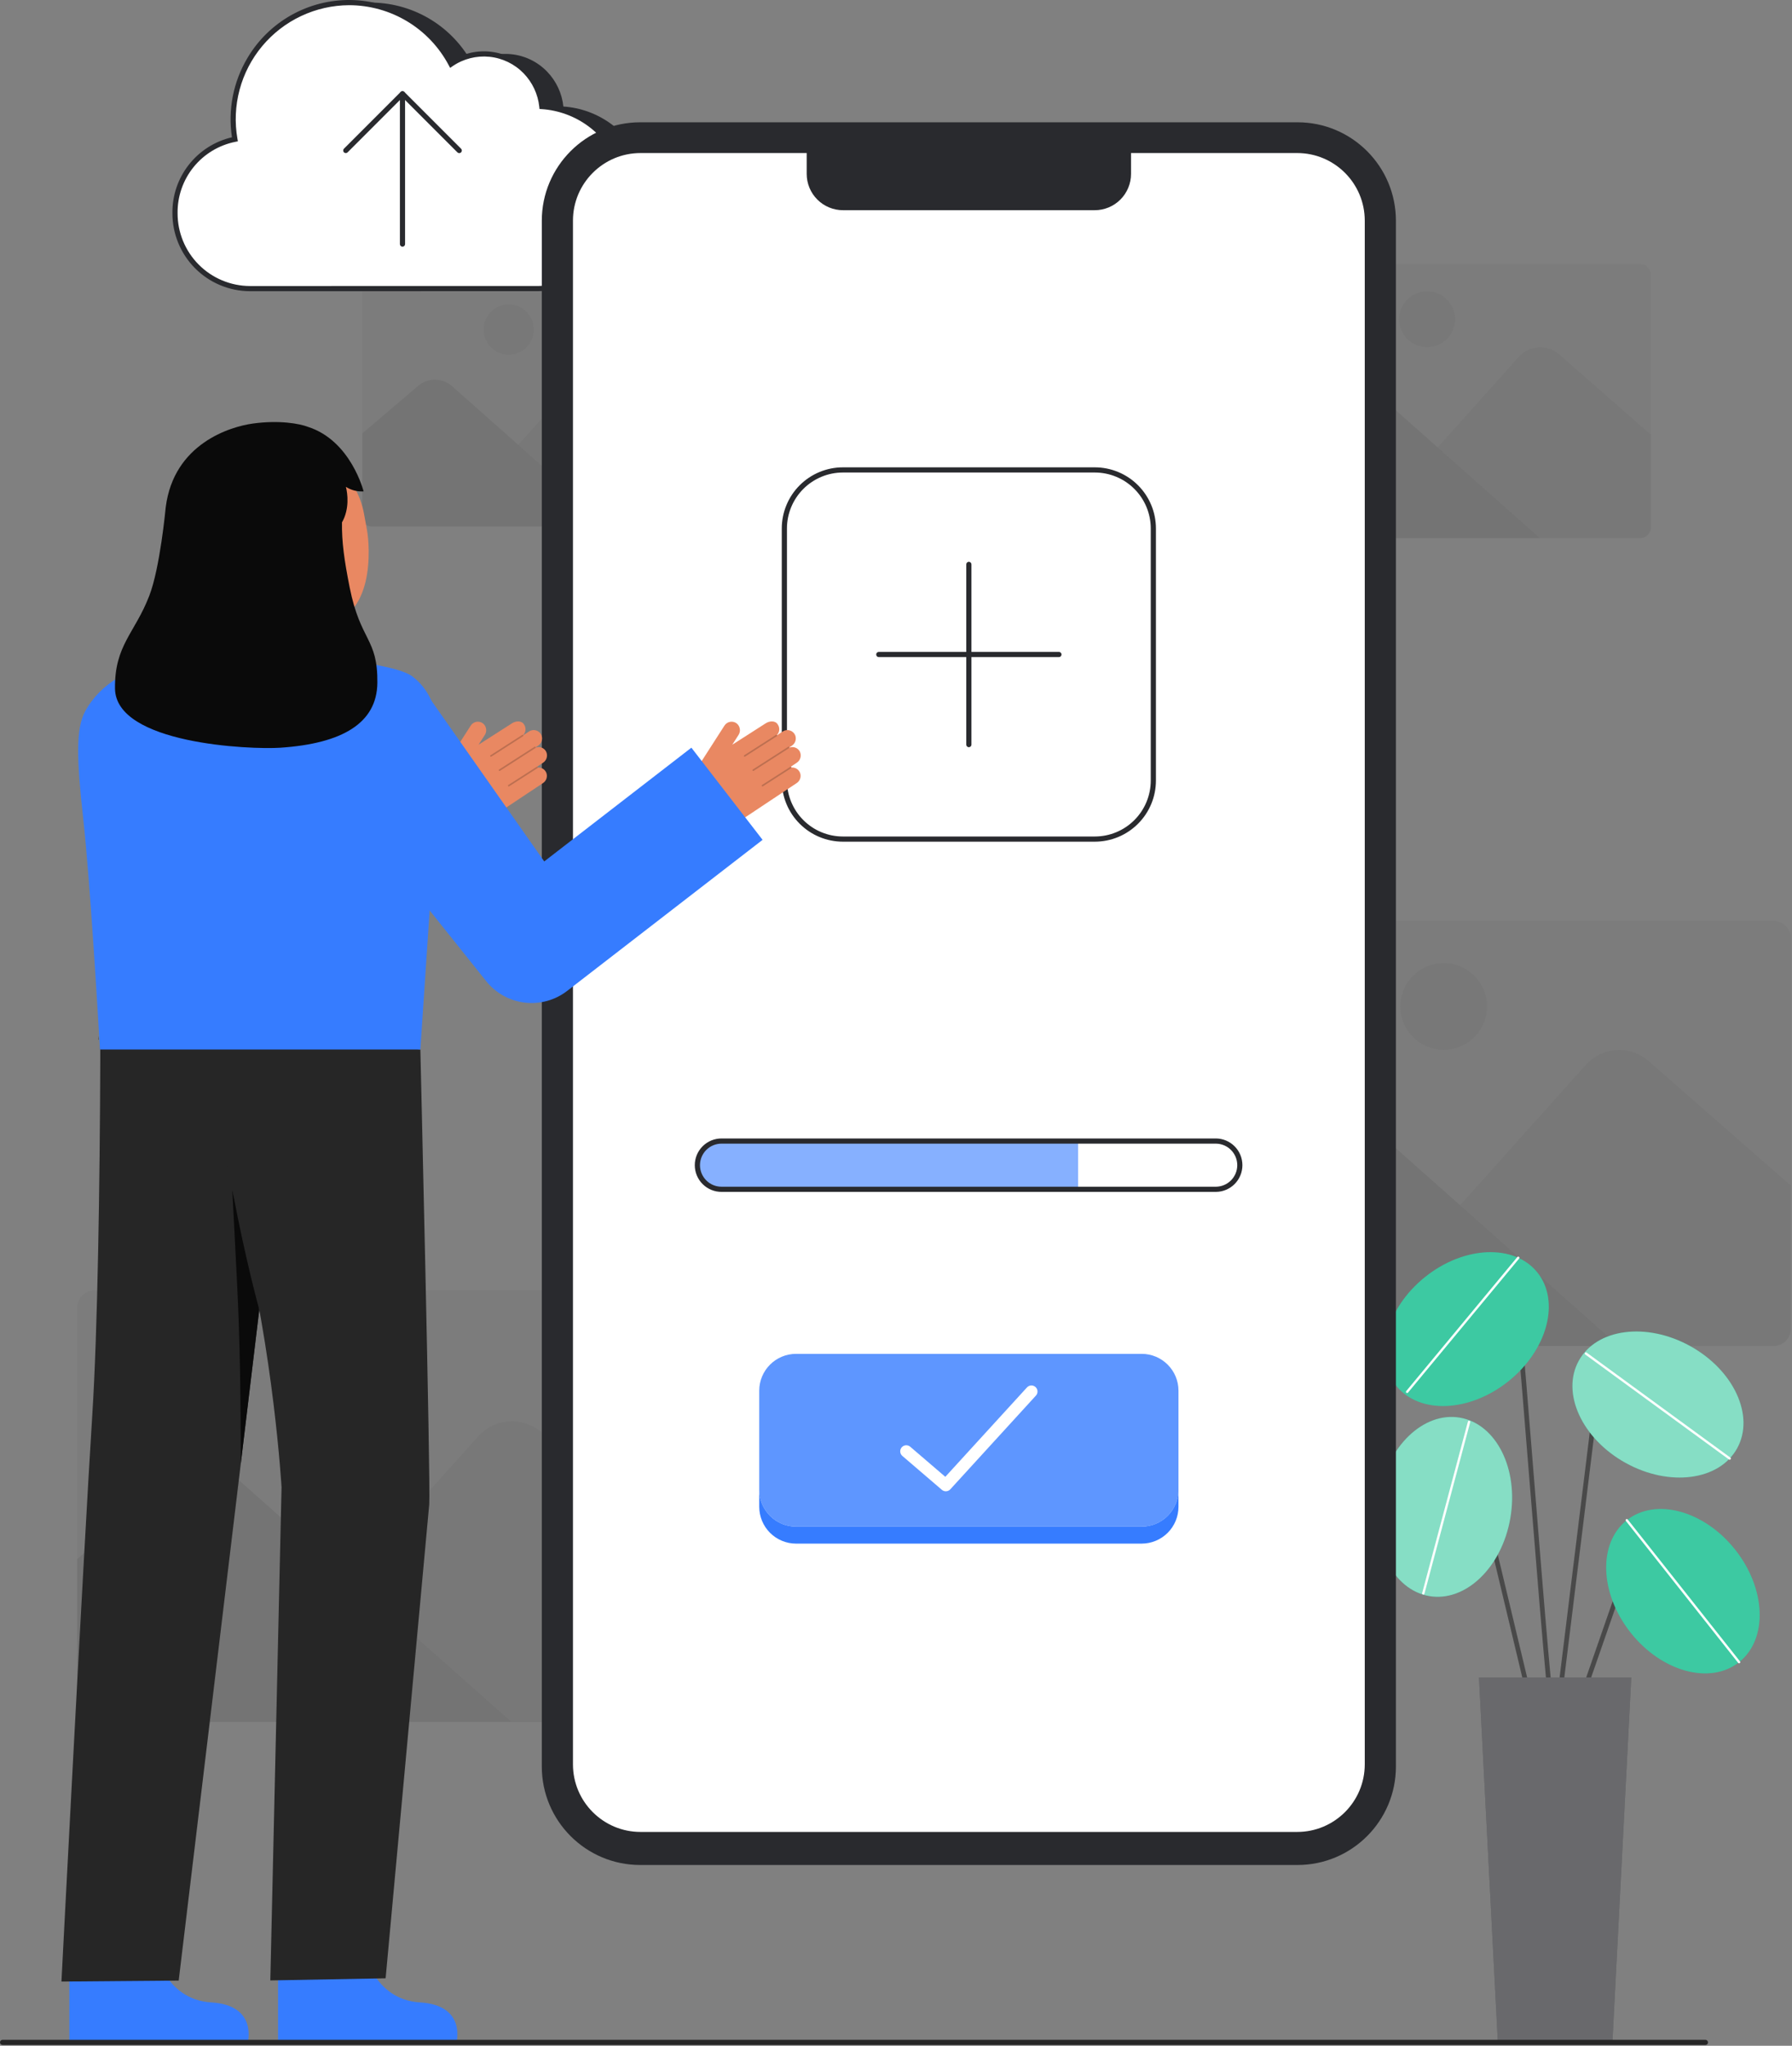 <svg width="241" height="275" viewBox="0 0 241 275" fill="none" xmlns="http://www.w3.org/2000/svg">
<rect x="0" y="0" width="241" height="275" fill="#808080" stroke="none"/>
<path opacity="0.05" d="M220.526 35.497H171.527C170.692 35.497 170.016 36.174 170.016 37.009V70.84C170.016 71.675 170.692 72.351 171.527 72.351H220.526C221.361 72.351 222.037 71.675 222.037 70.84V37.009C222.037 36.174 221.361 35.497 220.526 35.497Z" fill="#292A2E"/>
<path opacity="0.05" d="M191.924 46.679C194.003 46.679 195.688 44.993 195.688 42.914C195.688 40.836 194.003 39.15 191.924 39.15C189.845 39.15 188.159 40.836 188.159 42.914C188.159 44.993 189.845 46.679 191.924 46.679Z" fill="#292A2E"/>
<path opacity="0.05" d="M193.343 60.142L204.255 47.968C204.936 47.208 205.889 46.747 206.908 46.686C207.927 46.624 208.929 46.967 209.697 47.639L222.037 58.444V70.846C222.037 71.245 221.879 71.628 221.597 71.91C221.314 72.193 220.931 72.351 220.532 72.351H207.12" fill="#292A2E"/>
<path opacity="0.1" d="M207.12 72.351L183.459 51.382C182.76 50.763 181.861 50.416 180.926 50.407C179.992 50.397 179.086 50.726 178.374 51.331L170.016 58.444V70.99C170.016 71.169 170.051 71.346 170.12 71.511C170.188 71.676 170.289 71.826 170.415 71.953C170.542 72.079 170.692 72.179 170.857 72.248C171.022 72.316 171.199 72.351 171.378 72.351H207.12Z" fill="#292A2E"/>
<path opacity="0.05" d="M94.144 37.627H50.071C49.32 37.627 48.712 38.235 48.712 38.986V69.416C48.712 70.166 49.32 70.775 50.071 70.775H94.144C94.894 70.775 95.503 70.166 95.503 69.416V38.986C95.503 38.235 94.894 37.627 94.144 37.627Z" fill="#292A2E"/>
<path opacity="0.05" d="M68.417 47.683C70.287 47.683 71.802 46.167 71.802 44.298C71.802 42.428 70.287 40.912 68.417 40.912C66.547 40.912 65.031 42.428 65.031 44.298C65.031 46.167 66.547 47.683 68.417 47.683Z" fill="#292A2E"/>
<path opacity="0.05" d="M69.693 59.792L79.508 48.843C80.121 48.16 80.978 47.745 81.895 47.69C82.811 47.634 83.712 47.942 84.403 48.547L95.503 58.266V69.419C95.503 69.778 95.36 70.123 95.106 70.377C94.852 70.631 94.508 70.773 94.148 70.773H82.085" fill="#292A2E"/>
<path opacity="0.1" d="M82.085 70.776L60.803 51.917C60.174 51.359 59.365 51.048 58.525 51.039C57.684 51.031 56.87 51.326 56.23 51.871L48.714 58.268V69.553C48.714 69.877 48.843 70.189 49.072 70.419C49.302 70.648 49.614 70.778 49.938 70.778L82.085 70.776Z" fill="#292A2E"/>
<path d="M36.498 38.797C33.994 38.779 31.586 37.837 29.735 36.151C27.885 34.465 26.723 32.154 26.474 29.663C26.224 27.172 26.904 24.677 28.383 22.657C29.862 20.637 32.036 19.236 34.486 18.722C33.833 15.014 34.539 11.195 36.476 7.966C37.881 5.591 39.894 3.633 42.308 2.295C44.721 0.957 47.448 0.287 50.207 0.353C52.966 0.419 55.657 1.22 58.004 2.672C60.35 4.125 62.267 6.177 63.557 8.616C65.074 7.574 66.91 7.103 68.742 7.285C70.573 7.467 72.281 8.291 73.563 9.612C74.805 10.889 75.581 12.547 75.767 14.319C78.09 14.476 80.32 15.29 82.198 16.668C84.075 18.045 85.522 19.928 86.369 22.096C87.216 24.265 87.429 26.63 86.983 28.915C86.537 31.2 85.45 33.311 83.849 35.001C82.751 36.167 81.432 37.102 79.969 37.752C78.506 38.403 76.928 38.756 75.327 38.791L36.498 38.797Z" fill="#292A2E"/>
<path d="M33.602 38.797C31.099 38.779 28.691 37.837 26.84 36.151C24.99 34.465 23.828 32.154 23.579 29.663C23.329 27.172 24.009 24.677 25.488 22.657C26.967 20.637 29.141 19.236 31.591 18.722C30.938 15.014 31.644 11.195 33.581 7.966C34.986 5.591 36.999 3.633 39.413 2.295C41.826 0.957 44.553 0.287 47.312 0.353C50.071 0.419 52.762 1.22 55.109 2.672C57.455 4.125 59.372 6.177 60.662 8.616C62.179 7.574 64.016 7.103 65.847 7.285C67.678 7.467 69.386 8.291 70.668 9.612C71.91 10.889 72.686 12.547 72.872 14.319C75.195 14.476 77.425 15.29 79.302 16.668C81.18 18.045 82.627 19.928 83.474 22.096C84.321 24.265 84.534 26.63 84.088 28.915C83.642 31.2 82.555 33.311 80.954 35.001C79.856 36.167 78.537 37.102 77.074 37.752C75.611 38.403 74.033 38.756 72.432 38.791L33.602 38.797Z" fill="white"/>
<path d="M33.602 39.145C30.832 39.132 28.179 38.021 26.227 36.055C24.274 34.089 23.181 31.428 23.188 28.657C23.158 26.299 23.936 24 25.393 22.145C26.849 20.289 28.896 18.986 31.194 18.453C30.631 14.764 31.369 10.994 33.281 7.789C34.701 5.388 36.729 3.404 39.16 2.037C41.592 0.67 44.34 -0.032 47.129 0.001C49.918 0.035 52.649 0.803 55.047 2.228C57.444 3.654 59.423 5.686 60.785 8.12C62.364 7.143 64.229 6.734 66.072 6.961C67.914 7.189 69.624 8.039 70.917 9.371C72.143 10.633 72.936 12.251 73.182 13.993C75.542 14.207 77.794 15.082 79.681 16.516C81.567 17.95 83.012 19.887 83.849 22.104C84.686 24.321 84.882 26.729 84.415 29.052C83.948 31.376 82.836 33.52 81.206 35.241C80.076 36.44 78.72 37.402 77.215 38.071C75.71 38.74 74.086 39.103 72.44 39.139L33.602 39.145ZM46.943 0.698C44.713 0.709 42.514 1.207 40.497 2.156C38.48 3.106 36.695 4.484 35.266 6.195C33.837 7.905 32.798 9.907 32.222 12.061C31.647 14.214 31.548 16.468 31.933 18.663L31.991 18.997L31.659 19.064C29.447 19.503 27.457 20.703 26.037 22.455C24.617 24.207 23.855 26.402 23.883 28.657C23.877 31.244 24.896 33.727 26.718 35.563C28.54 37.398 31.016 38.436 33.602 38.449L72.432 38.444C73.986 38.409 75.517 38.066 76.936 37.434C78.356 36.802 79.636 35.894 80.701 34.763C82.257 33.12 83.313 31.069 83.746 28.849C84.18 26.629 83.973 24.331 83.15 22.224C82.327 20.118 80.922 18.288 79.098 16.95C77.274 15.612 75.108 14.82 72.851 14.667L72.556 14.649L72.526 14.356C72.347 12.662 71.605 11.078 70.419 9.856C69.194 8.594 67.563 7.806 65.813 7.632C64.064 7.458 62.309 7.908 60.859 8.904L60.538 9.125L60.355 8.781C59.064 6.342 57.134 4.301 54.771 2.877C52.408 1.453 49.702 0.7 46.943 0.698Z" fill="#292A2E"/>
<path d="M54.13 33.162C54.037 33.162 53.949 33.125 53.883 33.06C53.818 32.995 53.782 32.906 53.782 32.814V12.604C53.782 12.511 53.818 12.423 53.883 12.358C53.949 12.292 54.037 12.256 54.13 12.256C54.222 12.256 54.31 12.292 54.376 12.358C54.441 12.423 54.477 12.511 54.477 12.604V32.814C54.477 32.906 54.441 32.995 54.376 33.06C54.31 33.125 54.222 33.162 54.13 33.162Z" fill="#292A2E"/>
<path d="M61.762 20.584C61.717 20.584 61.671 20.575 61.629 20.558C61.587 20.54 61.549 20.515 61.516 20.482L54.13 13.096L46.743 20.482C46.678 20.546 46.59 20.581 46.498 20.58C46.407 20.579 46.32 20.542 46.255 20.478C46.191 20.413 46.154 20.326 46.154 20.235C46.153 20.144 46.188 20.056 46.251 19.99L53.883 12.358C53.95 12.295 54.038 12.26 54.129 12.26C54.221 12.26 54.309 12.295 54.376 12.358L62.008 19.99C62.057 20.039 62.09 20.101 62.103 20.168C62.117 20.236 62.11 20.306 62.083 20.369C62.057 20.433 62.013 20.487 61.955 20.525C61.898 20.564 61.831 20.584 61.762 20.584H61.762Z" fill="#292A2E"/>
<path opacity="0.05" d="M238.506 123.792H162.528C161.234 123.792 160.185 124.841 160.185 126.135V178.593C160.185 179.887 161.234 180.937 162.528 180.937H238.506C239.8 180.937 240.849 179.887 240.849 178.593V126.135C240.849 124.841 239.8 123.792 238.506 123.792Z" fill="#292A2E"/>
<path opacity="0.05" d="M194.155 141.129C197.378 141.129 199.991 138.516 199.991 135.293C199.991 132.069 197.378 129.456 194.155 129.456C190.931 129.456 188.318 132.069 188.318 135.293C188.318 138.516 190.931 141.129 194.155 141.129Z" fill="#292A2E"/>
<path opacity="0.05" d="M196.355 162.004L213.276 143.129C214.332 141.95 215.81 141.236 217.39 141.14C218.969 141.044 220.523 141.576 221.714 142.618L240.849 159.372V178.602C240.849 179.221 240.603 179.815 240.165 180.253C239.727 180.691 239.133 180.936 238.514 180.936H217.718" fill="#292A2E"/>
<path opacity="0.1" d="M217.718 180.936L181.029 148.422C179.945 147.462 178.55 146.924 177.102 146.91C175.653 146.895 174.248 147.404 173.145 148.343L160.185 159.373V178.826C160.185 179.104 160.24 179.378 160.346 179.634C160.452 179.891 160.607 180.123 160.803 180.319C160.999 180.516 161.232 180.671 161.488 180.777C161.744 180.883 162.019 180.938 162.296 180.938L217.718 180.936Z" fill="#292A2E"/>
<path opacity="0.05" d="M89.921 173.443H12.758C11.444 173.443 10.378 174.508 10.378 175.822V229.099C10.378 230.414 11.444 231.479 12.758 231.479H89.921C91.235 231.479 92.3 230.414 92.3 229.099V175.822C92.3 174.508 91.235 173.443 89.921 173.443Z" fill="#292A2E"/>
<path opacity="0.05" d="M44.878 191.051C48.151 191.051 50.806 188.397 50.806 185.123C50.806 181.849 48.151 179.195 44.878 179.195C41.604 179.195 38.95 181.849 38.95 185.123C38.95 188.397 41.604 191.051 44.878 191.051Z" fill="#292A2E"/>
<path opacity="0.05" d="M47.113 212.252L64.298 193.079C65.371 191.882 66.872 191.157 68.476 191.06C70.08 190.963 71.658 191.502 72.867 192.561L92.301 209.576V229.106C92.301 229.418 92.24 229.726 92.121 230.014C92.001 230.301 91.827 230.563 91.607 230.783C91.386 231.003 91.125 231.178 90.838 231.297C90.55 231.416 90.242 231.477 89.93 231.477H68.809" fill="#292A2E"/>
<path opacity="0.1" d="M68.809 231.479L31.547 198.458C30.446 197.482 29.03 196.937 27.559 196.922C26.088 196.907 24.66 197.424 23.54 198.377L10.378 209.576V229.333C10.378 229.902 10.604 230.447 11.006 230.849C11.408 231.251 11.954 231.477 12.522 231.477L68.809 231.479Z" fill="#292A2E"/>
<path d="M209.143 233.272C209.059 233.272 208.979 233.239 208.92 233.179C208.474 232.734 207.749 224.565 205.794 200.244C204.994 190.293 204.239 180.893 203.687 175.18C203.648 174.772 203.49 174.725 203.438 174.709C202.683 174.482 200.388 176.292 199.106 177.876C199.053 177.938 198.977 177.978 198.895 177.985C198.813 177.993 198.731 177.968 198.667 177.916C198.602 177.865 198.561 177.79 198.551 177.708C198.542 177.626 198.564 177.543 198.615 177.478C199.462 176.43 202.224 173.683 203.62 174.103C203.901 174.187 204.25 174.432 204.316 175.118C204.867 180.836 205.623 190.238 206.423 200.192C207.611 214.972 208.957 231.716 209.399 232.77C209.433 232.818 209.453 232.873 209.457 232.931C209.461 232.989 209.45 233.047 209.423 233.099C209.397 233.15 209.356 233.194 209.307 233.224C209.257 233.254 209.2 233.271 209.142 233.271L209.143 233.272Z" fill="#494949"/>
<path d="M202.875 185.664C208.119 181.461 209.857 174.918 206.757 171.051C203.657 167.184 196.894 167.457 191.65 171.66C186.406 175.863 184.668 182.406 187.768 186.273C190.868 190.14 197.631 189.867 202.875 185.664Z" fill="#0CBC8B"/>
<path opacity="0.2" d="M202.875 185.664C208.119 181.461 209.857 174.918 206.757 171.051C203.657 167.184 196.894 167.457 191.65 171.66C186.406 175.863 184.668 182.406 187.768 186.273C190.868 190.14 197.631 189.867 202.875 185.664Z" fill="white"/>
<path d="M189.238 187.256C189.208 187.256 189.178 187.247 189.153 187.231C189.128 187.215 189.108 187.192 189.095 187.165C189.082 187.138 189.078 187.108 189.081 187.078C189.085 187.048 189.097 187.02 189.116 186.997L204.061 168.976C204.088 168.943 204.126 168.923 204.168 168.919C204.21 168.915 204.251 168.928 204.283 168.955C204.316 168.981 204.336 169.02 204.34 169.062C204.344 169.103 204.331 169.145 204.304 169.177L189.358 187.199C189.344 187.217 189.325 187.231 189.304 187.241C189.284 187.251 189.261 187.256 189.238 187.256Z" fill="white"/>
<path d="M212.403 229.41C212.367 229.41 212.332 229.404 212.298 229.392C212.219 229.364 212.154 229.307 212.118 229.231C212.081 229.156 212.076 229.069 212.104 228.99L217.717 212.847C217.882 212.373 218.163 211.947 218.536 211.61C218.908 211.273 219.359 211.034 219.847 210.917C220.335 210.799 220.845 210.806 221.33 210.936C221.815 211.067 222.26 211.317 222.623 211.664L225.591 214.499C225.621 214.527 225.645 214.562 225.661 214.6C225.678 214.638 225.687 214.679 225.688 214.72C225.689 214.762 225.682 214.803 225.667 214.841C225.652 214.88 225.629 214.916 225.601 214.946C225.572 214.976 225.538 215 225.5 215.016C225.462 215.033 225.421 215.042 225.379 215.043C225.338 215.044 225.297 215.037 225.258 215.022C225.219 215.007 225.184 214.984 225.154 214.956L222.186 212.121C221.9 211.847 221.549 211.649 221.166 211.546C220.783 211.443 220.38 211.438 219.994 211.531C219.609 211.624 219.253 211.812 218.959 212.079C218.665 212.345 218.443 212.681 218.313 213.056L212.699 229.201C212.677 229.262 212.637 229.315 212.584 229.352C212.531 229.389 212.468 229.41 212.403 229.41Z" fill="#494949"/>
<path d="M233.884 223.435C237.77 220.359 237.539 213.593 233.368 208.324C229.197 203.054 222.665 201.276 218.779 204.352C214.893 207.428 215.124 214.193 219.295 219.463C223.466 224.732 229.998 226.51 233.884 223.435Z" fill="#0CBC8B"/>
<path d="M206.593 232.243C206.522 232.243 206.453 232.219 206.397 232.175C206.341 232.131 206.302 232.069 206.286 232L196.866 192.611C196.801 192.343 196.664 192.097 196.47 191.901C196.275 191.706 196.03 191.567 195.761 191.502C195.493 191.436 195.212 191.446 194.949 191.53C194.686 191.614 194.451 191.769 194.27 191.978L191.367 195.334C191.312 195.397 191.234 195.436 191.15 195.442C191.067 195.448 190.984 195.421 190.921 195.366C190.857 195.311 190.818 195.233 190.812 195.15C190.806 195.066 190.834 194.984 190.888 194.92L193.792 191.565C194.049 191.268 194.383 191.047 194.756 190.928C195.13 190.809 195.53 190.795 195.911 190.888C196.293 190.981 196.641 191.177 196.918 191.455C197.195 191.733 197.389 192.083 197.481 192.464L206.901 231.853C206.912 231.9 206.912 231.948 206.902 231.995C206.892 232.041 206.871 232.085 206.841 232.122C206.812 232.16 206.774 232.19 206.731 232.211C206.688 232.232 206.641 232.242 206.593 232.242L206.593 232.243Z" fill="#494949"/>
<path d="M203.118 204.086C204.263 197.464 201.233 191.411 196.349 190.567C191.465 189.722 186.578 194.406 185.433 201.028C184.288 207.65 187.318 213.703 192.202 214.548C197.086 215.392 201.973 210.709 203.118 204.086Z" fill="#0CBC8B"/>
<path d="M209.144 233.272C209.131 233.272 209.118 233.271 209.105 233.27C209.022 233.259 208.946 233.217 208.894 233.15C208.843 233.084 208.819 233.001 208.83 232.917L214.845 184.077C214.911 183.545 215.129 183.043 215.473 182.632C215.817 182.221 216.272 181.918 216.784 181.759C217.296 181.601 217.843 181.593 218.359 181.738C218.875 181.883 219.338 182.173 219.693 182.575L226.569 190.362C226.598 190.393 226.62 190.429 226.635 190.469C226.649 190.509 226.656 190.551 226.654 190.593C226.651 190.635 226.641 190.677 226.623 190.715C226.604 190.753 226.578 190.787 226.547 190.815C226.515 190.843 226.478 190.864 226.438 190.877C226.398 190.891 226.356 190.896 226.313 190.893C226.271 190.889 226.23 190.878 226.193 190.858C226.155 190.839 226.122 190.812 226.095 190.78L219.219 182.992C218.945 182.682 218.587 182.457 218.188 182.345C217.789 182.233 217.366 182.239 216.971 182.361C216.575 182.484 216.223 182.718 215.957 183.036C215.691 183.354 215.523 183.742 215.472 184.153L209.457 232.995C209.447 233.072 209.41 233.142 209.353 233.193C209.295 233.244 209.221 233.272 209.144 233.272Z" fill="#494949"/>
<path d="M233.62 194.691C236.019 190.354 233.197 184.201 227.316 180.948C221.435 177.695 214.723 178.574 212.325 182.911C209.926 187.248 212.748 193.4 218.629 196.653C224.51 199.906 231.222 199.027 233.62 194.691Z" fill="#0CBC8B"/>
<path opacity="0.2" d="M233.884 223.435C237.77 220.359 237.539 213.593 233.368 208.324C229.197 203.054 222.665 201.276 218.779 204.352C214.893 207.428 215.124 214.193 219.295 219.463C223.466 224.732 229.998 226.51 233.884 223.435Z" fill="white"/>
<path opacity="0.5" d="M203.118 204.086C204.263 197.464 201.233 191.411 196.349 190.567C191.465 189.722 186.578 194.406 185.433 201.028C184.288 207.65 187.318 213.703 192.202 214.548C197.086 215.392 201.973 210.709 203.118 204.086Z" fill="white"/>
<path opacity="0.5" d="M233.62 194.691C236.019 190.354 233.197 184.201 227.316 180.948C221.435 177.695 214.723 178.574 212.325 182.911C209.926 187.248 212.748 193.4 218.629 196.653C224.51 199.906 231.222 199.027 233.62 194.691Z" fill="white"/>
<path d="M216.837 274.714H201.449L198.899 225.48H219.387L216.837 274.714Z" fill="#292A2E"/>
<path opacity="0.3" d="M216.837 274.714H201.449L198.899 225.48H219.387L216.837 274.714Z" fill="white"/>
<path d="M233.884 223.591C233.86 223.591 233.837 223.586 233.815 223.575C233.794 223.565 233.775 223.55 233.76 223.531L218.656 204.449C218.643 204.432 218.634 204.414 218.628 204.394C218.622 204.374 218.621 204.353 218.623 204.332C218.626 204.312 218.632 204.292 218.642 204.274C218.652 204.256 218.666 204.24 218.682 204.227C218.698 204.214 218.717 204.204 218.737 204.199C218.757 204.193 218.778 204.191 218.798 204.194C218.819 204.196 218.839 204.202 218.857 204.213C218.875 204.223 218.891 204.236 218.904 204.252L234.009 223.335C234.027 223.358 234.039 223.386 234.042 223.416C234.046 223.445 234.04 223.475 234.028 223.502C234.015 223.529 233.994 223.551 233.969 223.567C233.944 223.583 233.915 223.591 233.885 223.591H233.884Z" fill="white"/>
<path d="M232.616 196.22C232.582 196.22 232.55 196.209 232.523 196.189L213.193 182.075C213.177 182.063 213.162 182.048 213.152 182.03C213.141 182.012 213.134 181.993 213.13 181.972C213.127 181.952 213.128 181.931 213.133 181.911C213.138 181.89 213.147 181.871 213.159 181.855C213.171 181.838 213.187 181.824 213.204 181.813C213.222 181.802 213.242 181.795 213.262 181.792C213.283 181.789 213.304 181.789 213.324 181.794C213.344 181.799 213.363 181.808 213.38 181.82L232.709 195.934C232.736 195.953 232.756 195.981 232.766 196.013C232.776 196.045 232.776 196.079 232.766 196.111C232.756 196.142 232.735 196.17 232.708 196.19C232.681 196.209 232.649 196.22 232.615 196.22H232.616Z" fill="white"/>
<path d="M191.417 214.343C191.403 214.343 191.389 214.341 191.376 214.338C191.336 214.327 191.301 214.301 191.28 214.264C191.259 214.228 191.253 214.185 191.264 214.145L197.417 191.091C197.422 191.07 197.431 191.051 197.444 191.034C197.456 191.017 197.472 191.003 197.49 190.992C197.508 190.981 197.528 190.974 197.549 190.971C197.57 190.968 197.591 190.97 197.612 190.975C197.632 190.98 197.651 190.99 197.668 191.003C197.684 191.016 197.698 191.032 197.709 191.05C197.719 191.069 197.725 191.089 197.728 191.11C197.73 191.131 197.728 191.152 197.722 191.172L191.569 214.226C191.56 214.26 191.541 214.289 191.513 214.31C191.486 214.332 191.452 214.343 191.417 214.343Z" fill="white"/>
<path d="M174.492 16.438H86.104C78.792 16.438 72.865 22.366 72.865 29.678V237.458C72.865 244.77 78.792 250.698 86.104 250.698H174.492C181.805 250.698 187.732 244.77 187.732 237.458V29.678C187.732 22.366 181.805 16.438 174.492 16.438Z" fill="#292A2E"/>
<path d="M174.451 20.572H86.146C81.125 20.572 77.055 24.642 77.055 29.663V237.164C77.055 242.184 81.125 246.255 86.146 246.255H174.451C179.472 246.255 183.542 242.184 183.542 237.164V29.663C183.542 24.642 179.472 20.572 174.451 20.572Z" fill="white"/>
<path d="M108.489 18.863H152.108V23.376C152.108 24.671 151.593 25.912 150.678 26.827C149.763 27.742 148.521 28.256 147.227 28.256H113.371C112.077 28.256 110.835 27.742 109.92 26.826C109.004 25.911 108.49 24.669 108.49 23.375V18.863H108.489Z" fill="#292A2E"/>
<path d="M147.242 63.169H113.355C109.009 63.169 105.486 66.692 105.486 71.037V104.925C105.486 109.27 109.009 112.793 113.355 112.793H147.242C151.588 112.793 155.111 109.27 155.111 104.925V71.037C155.111 66.692 151.588 63.169 147.242 63.169Z" fill="white"/>
<path d="M147.242 113.141H113.355C111.177 113.139 109.088 112.272 107.548 110.732C106.007 109.192 105.141 107.103 105.138 104.925V71.037C105.141 68.859 106.007 66.77 107.548 65.23C109.088 63.69 111.177 62.823 113.355 62.821H147.242C149.42 62.823 151.509 63.69 153.049 65.23C154.589 66.77 155.456 68.859 155.458 71.037V104.925C155.456 107.103 154.59 109.192 153.049 110.732C151.509 112.272 149.42 113.139 147.242 113.141ZM113.355 63.517C111.361 63.519 109.449 64.312 108.04 65.722C106.63 67.132 105.837 69.043 105.834 71.037V104.925C105.837 106.919 106.63 108.83 108.04 110.24C109.449 111.65 111.361 112.443 113.355 112.445H147.242C149.236 112.443 151.147 111.65 152.557 110.24C153.967 108.83 154.76 106.919 154.763 104.925V71.037C154.76 69.043 153.967 67.132 152.557 65.722C151.147 64.312 149.236 63.519 147.242 63.517H113.355Z" fill="#292A2E"/>
<path opacity="0.6" d="M144.989 153.384V159.869H97.065C96.205 159.869 95.38 159.528 94.772 158.92C94.164 158.311 93.822 157.487 93.822 156.626C93.822 155.766 94.164 154.942 94.772 154.333C95.38 153.725 96.205 153.384 97.065 153.384H144.989Z" fill="#367CFF"/>
<path d="M163.531 160.218H97.066C96.591 160.223 96.121 160.133 95.681 159.955C95.241 159.777 94.841 159.513 94.504 159.179C94.166 158.845 93.899 158.447 93.716 158.009C93.533 157.571 93.439 157.101 93.439 156.627C93.439 156.152 93.533 155.682 93.716 155.244C93.899 154.806 94.166 154.409 94.504 154.075C94.841 153.741 95.241 153.477 95.681 153.298C96.121 153.12 96.591 153.031 97.066 153.035H163.531C164.477 153.045 165.382 153.427 166.048 154.1C166.714 154.772 167.087 155.68 167.087 156.627C167.087 157.573 166.714 158.481 166.048 159.154C165.382 159.826 164.477 160.209 163.531 160.218ZM97.066 153.731C96.683 153.727 96.303 153.799 95.948 153.942C95.593 154.086 95.27 154.299 94.998 154.568C94.726 154.837 94.51 155.158 94.362 155.511C94.215 155.865 94.139 156.244 94.139 156.627C94.139 157.01 94.215 157.389 94.362 157.742C94.51 158.096 94.726 158.416 94.998 158.685C95.27 158.955 95.593 159.167 95.948 159.311C96.303 159.455 96.683 159.526 97.066 159.522H163.531C164.293 159.514 165.022 159.205 165.558 158.663C166.094 158.121 166.395 157.389 166.395 156.627C166.395 155.864 166.094 155.132 165.558 154.59C165.022 154.048 164.293 153.74 163.531 153.731H97.066Z" fill="#292A2E"/>
<path opacity="0.8" d="M153.533 181.988H107.064C104.326 181.988 102.106 184.208 102.106 186.946V200.258C102.106 202.996 104.326 205.216 107.064 205.216H153.533C156.271 205.216 158.491 202.996 158.491 200.258V186.946C158.491 184.208 156.271 181.988 153.533 181.988Z" fill="#367CFF"/>
<path d="M158.49 200.259V202.541C158.49 203.855 157.968 205.116 157.038 206.046C156.108 206.975 154.847 207.497 153.533 207.497H107.063C105.749 207.497 104.488 206.975 103.558 206.046C102.629 205.116 102.107 203.855 102.107 202.541V200.259C102.107 201.574 102.629 202.835 103.558 203.764C104.488 204.694 105.749 205.216 107.063 205.216H153.533C154.847 205.216 156.108 204.694 157.038 203.764C157.967 202.835 158.49 201.574 158.49 200.259Z" fill="#367CFF"/>
<path d="M127.2 200.464C127.006 200.464 126.818 200.395 126.671 200.268L121.352 195.71C121.27 195.641 121.204 195.556 121.155 195.46C121.107 195.365 121.078 195.261 121.069 195.154C121.061 195.047 121.074 194.94 121.107 194.838C121.141 194.737 121.194 194.643 121.263 194.561C121.333 194.48 121.418 194.413 121.513 194.365C121.608 194.317 121.713 194.287 121.819 194.279C121.926 194.271 122.033 194.284 122.135 194.317C122.236 194.35 122.331 194.403 122.412 194.473L127.132 198.518L138.114 186.502C138.186 186.423 138.273 186.359 138.37 186.314C138.467 186.268 138.572 186.242 138.679 186.238C138.785 186.233 138.892 186.249 138.993 186.286C139.093 186.322 139.186 186.378 139.265 186.45C139.344 186.522 139.408 186.609 139.453 186.706C139.498 186.803 139.524 186.908 139.529 187.015C139.534 187.122 139.517 187.228 139.481 187.329C139.444 187.43 139.389 187.522 139.316 187.601L127.802 200.199C127.726 200.283 127.633 200.35 127.529 200.395C127.426 200.441 127.314 200.465 127.2 200.464Z" fill="white"/>
<path d="M130.298 100.443C130.206 100.443 130.118 100.407 130.052 100.341C129.987 100.276 129.95 100.188 129.95 100.095V75.867C129.95 75.775 129.987 75.686 130.052 75.621C130.118 75.555 130.206 75.519 130.298 75.519C130.391 75.519 130.479 75.555 130.544 75.621C130.61 75.686 130.646 75.775 130.646 75.867V100.095C130.646 100.188 130.61 100.276 130.544 100.341C130.479 100.407 130.391 100.443 130.298 100.443Z" fill="#292A2E"/>
<path d="M142.413 88.329H118.184C118.092 88.329 118.003 88.293 117.938 88.227C117.873 88.162 117.836 88.073 117.836 87.981C117.836 87.889 117.873 87.8 117.938 87.735C118.003 87.67 118.092 87.633 118.184 87.633H142.413C142.505 87.633 142.594 87.67 142.659 87.735C142.724 87.8 142.761 87.889 142.761 87.981C142.761 88.073 142.724 88.162 142.659 88.227C142.594 88.293 142.505 88.329 142.413 88.329Z" fill="#292A2E"/>
<path d="M59.426 103.576L63.31 97.534C63.395 97.401 63.508 97.288 63.639 97.201C63.771 97.114 63.919 97.055 64.075 97.028C64.23 97.002 64.39 97.008 64.543 97.046C64.696 97.084 64.839 97.154 64.964 97.251C65.188 97.437 65.336 97.7 65.377 97.988C65.419 98.277 65.353 98.57 65.19 98.812L64.357 100.108L68.846 97.236C69.34 96.908 70.155 96.821 70.486 97.399C70.629 97.613 70.694 97.869 70.672 98.125C70.65 98.381 70.542 98.621 70.365 98.808C70.369 98.812 70.373 98.816 70.376 98.821C70.379 98.825 70.38 98.829 70.381 98.833L71.143 98.327C71.284 98.234 71.444 98.173 71.611 98.149C71.779 98.125 71.95 98.139 72.111 98.189C72.273 98.24 72.421 98.326 72.545 98.441C72.669 98.556 72.766 98.697 72.829 98.854C72.922 99.104 72.927 99.378 72.843 99.631C72.759 99.884 72.59 100.1 72.366 100.244L72.042 100.459C72.044 100.471 72.044 100.484 72.042 100.496C72.294 100.401 72.572 100.399 72.826 100.491C73.08 100.582 73.293 100.761 73.427 100.995C73.566 101.256 73.602 101.559 73.527 101.844C73.452 102.13 73.273 102.377 73.024 102.536L72.219 103.071C72.236 103.071 72.253 103.076 72.267 103.084C72.282 103.092 72.294 103.103 72.304 103.117C72.314 103.134 72.319 103.153 72.319 103.173C72.567 103.152 72.816 103.212 73.026 103.345C73.237 103.478 73.398 103.677 73.485 103.911C73.571 104.158 73.571 104.427 73.485 104.675C73.399 104.922 73.232 105.133 73.011 105.274L66.224 109.785C65.274 110.416 64.158 110.75 63.018 110.742C61.878 110.735 60.766 110.387 59.825 109.743C59.013 109.188 58.45 108.339 58.255 107.375C58.061 106.412 58.249 105.41 58.781 104.583L59.426 103.576Z" fill="#E98862"/>
<g opacity="0.2">
<path d="M65.938 101.673C65.953 101.695 65.977 101.711 66.004 101.717C66.031 101.722 66.058 101.717 66.082 101.702L70.347 98.965C70.371 98.95 70.387 98.926 70.393 98.899C70.399 98.872 70.394 98.844 70.379 98.82C70.364 98.797 70.34 98.78 70.313 98.774C70.285 98.769 70.257 98.774 70.234 98.789L65.968 101.526C65.957 101.533 65.946 101.543 65.939 101.554C65.931 101.565 65.925 101.578 65.922 101.592C65.919 101.605 65.919 101.619 65.921 101.632C65.924 101.646 65.929 101.659 65.936 101.67L65.938 101.673Z" fill="#0C0C0C"/>
</g>
<g opacity="0.2">
<path d="M67.092 103.588C67.107 103.611 67.13 103.627 67.157 103.633C67.184 103.638 67.212 103.633 67.235 103.618L71.996 100.561C72.007 100.554 72.017 100.544 72.025 100.533C72.033 100.522 72.039 100.509 72.042 100.495C72.045 100.482 72.045 100.468 72.043 100.454C72.04 100.441 72.035 100.428 72.027 100.416C72.012 100.393 71.988 100.378 71.961 100.372C71.934 100.366 71.906 100.371 71.882 100.385L67.121 103.44C67.109 103.448 67.099 103.457 67.091 103.469C67.083 103.48 67.078 103.493 67.075 103.506C67.072 103.52 67.072 103.534 67.074 103.547C67.076 103.561 67.082 103.574 67.089 103.585L67.092 103.588Z" fill="#0C0C0C"/>
</g>
<g opacity="0.2">
<path d="M68.331 105.668C68.346 105.691 68.37 105.707 68.397 105.712C68.424 105.718 68.451 105.713 68.474 105.698L72.272 103.262C72.295 103.247 72.312 103.223 72.318 103.196C72.324 103.169 72.319 103.141 72.303 103.117C72.288 103.094 72.265 103.077 72.238 103.071C72.21 103.065 72.182 103.071 72.159 103.086L68.361 105.521C68.349 105.529 68.339 105.538 68.331 105.55C68.323 105.561 68.318 105.574 68.315 105.587C68.312 105.601 68.312 105.615 68.314 105.628C68.317 105.642 68.322 105.655 68.33 105.666L68.331 105.668Z" fill="#0C0C0C"/>
</g>
<path d="M25.905 93.776L43.877 122.641L32.587 120.805L58.86 100.505L68.434 112.895L42.161 133.195C41.348 133.823 40.419 134.285 39.427 134.555C38.436 134.824 37.401 134.895 36.382 134.765C35.362 134.634 34.379 134.304 33.487 133.793C32.596 133.282 31.813 132.601 31.185 131.788C31.139 131.727 31.092 131.665 31.046 131.604L30.87 131.36L10.999 103.767L25.905 93.776Z" fill="#367CFF"/>
<path d="M20.828 262.089C20.828 262.089 22.122 268.796 28.401 269.169C34.68 269.543 33.318 274.545 33.318 274.545H9.325V262.557L20.828 262.089Z" fill="#367CFF"/>
<path d="M13.427 139.755C13.427 139.755 13.502 137.739 13.486 142.313C13.427 159.37 13.131 178.854 12.408 190.255C11.245 208.584 8.264 266.369 8.264 266.369L24.032 266.237L39.314 139.062L13.427 139.755Z" fill="#262626"/>
<path d="M31.233 159.87C31.233 159.87 31.886 172.249 32.007 175.155C32.288 181.876 32.385 188.834 32.385 196.724L34.87 176.041C34.87 176.041 33.051 169.561 31.233 159.87Z" fill="#0A0A0A"/>
<path d="M48.898 262.089C48.898 262.089 50.192 268.796 56.471 269.169C62.75 269.543 61.388 274.545 61.388 274.545H37.394V262.557L48.898 262.089Z" fill="#367CFF"/>
<path d="M56.532 141.08C56.532 141.08 57.929 199.379 57.725 202.228L51.861 265.928L36.354 266.214L37.865 199.924C37.865 199.924 36.799 181.638 32.381 164.658C30.121 155.944 28.76 147.02 28.321 138.028L56.532 141.08Z" fill="#262626"/>
<path d="M13.257 139.754L13.206 139.756C13.206 139.756 13.242 138.762 13.257 139.754Z" fill="#333333"/>
<path d="M58.752 108.72C58.427 112.54 56.845 136.374 56.533 141.08H13.444C13.201 136.835 12.108 118.278 11.185 109.979C10.304 102.06 10.185 97.961 11.452 95.62C13.523 91.792 17.571 89.716 21.429 89.193C23.785 88.875 27.328 88.646 27.328 88.646C27.328 88.646 27.628 94.716 34.782 95.053C44.52 95.512 43.87 88.646 43.918 88.646C45.496 88.646 53.461 89.388 55.492 90.951C59.833 94.291 59.443 100.625 58.752 108.72Z" fill="#367CFF"/>
<path d="M47.868 88.865C47.823 88.859 46.58 93.538 36.877 92.81C30.159 92.307 28.521 87.734 28.367 87.734C29.092 87.58 30.268 87.421 30.589 87.249C31.145 86.993 31.634 86.612 32.019 86.136C32.403 85.66 32.672 85.101 32.805 84.504C33.109 83.343 33.263 78.873 33.263 76.63L43.599 78.953C43.455 81.483 42.447 87.348 45.981 88.385C46.57 88.557 47.203 88.715 47.868 88.865Z" fill="#E98862"/>
<path d="M43.242 83.926C39.167 84.248 33.932 82.528 32.938 77.091L32.041 72.185C31.047 66.749 33.096 61.819 38.215 60.883C43.334 59.947 47.966 63.654 48.96 69.091L49.357 71.263C49.739 73.351 50.512 83.353 43.242 83.926Z" fill="#E98862"/>
<path d="M47.02 78.935C46.289 75.26 45.953 72.808 45.992 70.221C47.023 68.414 46.752 66.34 46.517 65.444C47.227 65.895 48.061 66.108 48.9 66.055C48.9 66.055 47.195 59.217 41.405 57.377C40.34 56.963 37.621 56.439 34.011 56.934C30.941 57.355 23.372 59.651 22.29 68.173V68.178C22.256 68.461 21.528 76.312 20.079 80.078C18.131 85.142 15.397 86.716 15.466 92.558C15.555 100.006 33.664 100.784 37.705 100.511C46.038 99.949 50.69 97.209 50.751 91.793C50.817 85.724 48.484 86.288 47.02 78.935Z" fill="#0A0A0A"/>
<path d="M93.548 103.576L97.432 97.534C97.517 97.401 97.629 97.288 97.761 97.201C97.892 97.114 98.041 97.055 98.196 97.028C98.352 97.002 98.511 97.008 98.665 97.046C98.818 97.084 98.961 97.154 99.086 97.251C99.31 97.437 99.457 97.7 99.499 97.988C99.541 98.277 99.475 98.57 99.312 98.812L98.479 100.108L102.968 97.236C103.461 96.908 104.277 96.821 104.608 97.399C104.75 97.613 104.816 97.869 104.794 98.125C104.772 98.381 104.664 98.621 104.487 98.808C104.491 98.812 104.495 98.816 104.498 98.821C104.5 98.825 104.502 98.829 104.503 98.833L105.264 98.327C105.405 98.234 105.565 98.173 105.733 98.149C105.901 98.125 106.071 98.139 106.233 98.189C106.394 98.24 106.543 98.326 106.667 98.441C106.791 98.556 106.888 98.697 106.951 98.854C107.044 99.104 107.049 99.378 106.965 99.631C106.881 99.884 106.712 100.1 106.487 100.244L106.163 100.459C106.166 100.471 106.166 100.484 106.163 100.496C106.416 100.401 106.694 100.399 106.947 100.491C107.201 100.582 107.414 100.761 107.548 100.995C107.687 101.256 107.723 101.559 107.648 101.844C107.574 102.13 107.394 102.377 107.145 102.536L106.341 103.071C106.358 103.071 106.374 103.076 106.389 103.084C106.403 103.092 106.416 103.103 106.425 103.117C106.436 103.134 106.441 103.153 106.44 103.173C106.688 103.152 106.937 103.212 107.148 103.345C107.358 103.478 107.519 103.677 107.606 103.911C107.692 104.158 107.692 104.427 107.606 104.675C107.52 104.922 107.353 105.133 107.132 105.274L100.345 109.785C99.396 110.416 98.279 110.75 97.139 110.742C95.999 110.735 94.887 110.387 93.946 109.743C93.135 109.188 92.572 108.339 92.377 107.375C92.182 106.412 92.37 105.41 92.902 104.583L93.548 103.576Z" fill="#E98862"/>
<g opacity="0.2">
<path d="M100.058 101.673C100.073 101.695 100.097 101.711 100.124 101.717C100.151 101.722 100.179 101.717 100.202 101.702L104.467 98.965C104.479 98.958 104.489 98.948 104.497 98.937C104.505 98.925 104.51 98.913 104.513 98.899C104.516 98.886 104.516 98.872 104.514 98.858C104.511 98.845 104.506 98.832 104.499 98.82C104.491 98.809 104.482 98.799 104.471 98.791C104.459 98.783 104.446 98.777 104.433 98.774C104.42 98.772 104.406 98.771 104.392 98.774C104.379 98.776 104.366 98.781 104.354 98.789L100.088 101.526C100.077 101.533 100.067 101.543 100.059 101.554C100.051 101.565 100.045 101.578 100.042 101.592C100.04 101.605 100.039 101.619 100.042 101.632C100.044 101.646 100.049 101.659 100.057 101.67L100.058 101.673Z" fill="#0C0C0C"/>
</g>
<g opacity="0.2">
<path d="M101.213 103.588C101.229 103.611 101.252 103.627 101.279 103.633C101.306 103.638 101.334 103.633 101.357 103.618L106.117 100.561C106.129 100.554 106.139 100.544 106.147 100.533C106.155 100.522 106.161 100.509 106.164 100.495C106.167 100.482 106.167 100.468 106.164 100.454C106.162 100.441 106.157 100.428 106.149 100.416C106.133 100.393 106.11 100.378 106.083 100.372C106.056 100.366 106.028 100.371 106.004 100.385L101.244 103.439C101.232 103.447 101.222 103.456 101.214 103.467C101.206 103.479 101.2 103.492 101.198 103.505C101.195 103.519 101.194 103.533 101.197 103.546C101.199 103.56 101.204 103.573 101.212 103.584L101.213 103.588Z" fill="#0C0C0C"/>
</g>
<g opacity="0.2">
<path d="M102.453 105.668C102.468 105.691 102.492 105.707 102.518 105.712C102.545 105.718 102.573 105.713 102.596 105.698L106.394 103.262C106.417 103.247 106.434 103.223 106.439 103.196C106.445 103.169 106.44 103.141 106.425 103.117C106.41 103.094 106.386 103.077 106.359 103.071C106.332 103.065 106.304 103.071 106.28 103.086L102.483 105.521C102.471 105.529 102.461 105.538 102.453 105.55C102.445 105.561 102.44 105.574 102.437 105.587C102.434 105.601 102.434 105.615 102.436 105.628C102.439 105.642 102.444 105.655 102.451 105.666L102.453 105.668Z" fill="#0C0C0C"/>
</g>
<path d="M56.763 92.403L77.76 122.303L66.71 120.805L92.982 100.505L102.556 112.895L76.283 133.195C74.66 134.45 72.609 135.016 70.572 134.774C68.535 134.531 66.675 133.498 65.392 131.897L65.232 131.697L42.409 103.168L56.763 92.403Z" fill="#367CFF"/>
<path d="M0.348 274.893H229.352C229.444 274.893 229.533 274.857 229.598 274.791C229.663 274.726 229.7 274.638 229.7 274.545C229.7 274.453 229.663 274.364 229.598 274.299C229.533 274.234 229.444 274.197 229.352 274.197H0.348C0.256 274.197 0.167 274.234 0.102 274.299C0.037 274.364 0 274.453 0 274.545C0 274.638 0.037 274.726 0.102 274.791C0.167 274.857 0.256 274.893 0.348 274.893Z" fill="#262626"/>
</svg>
